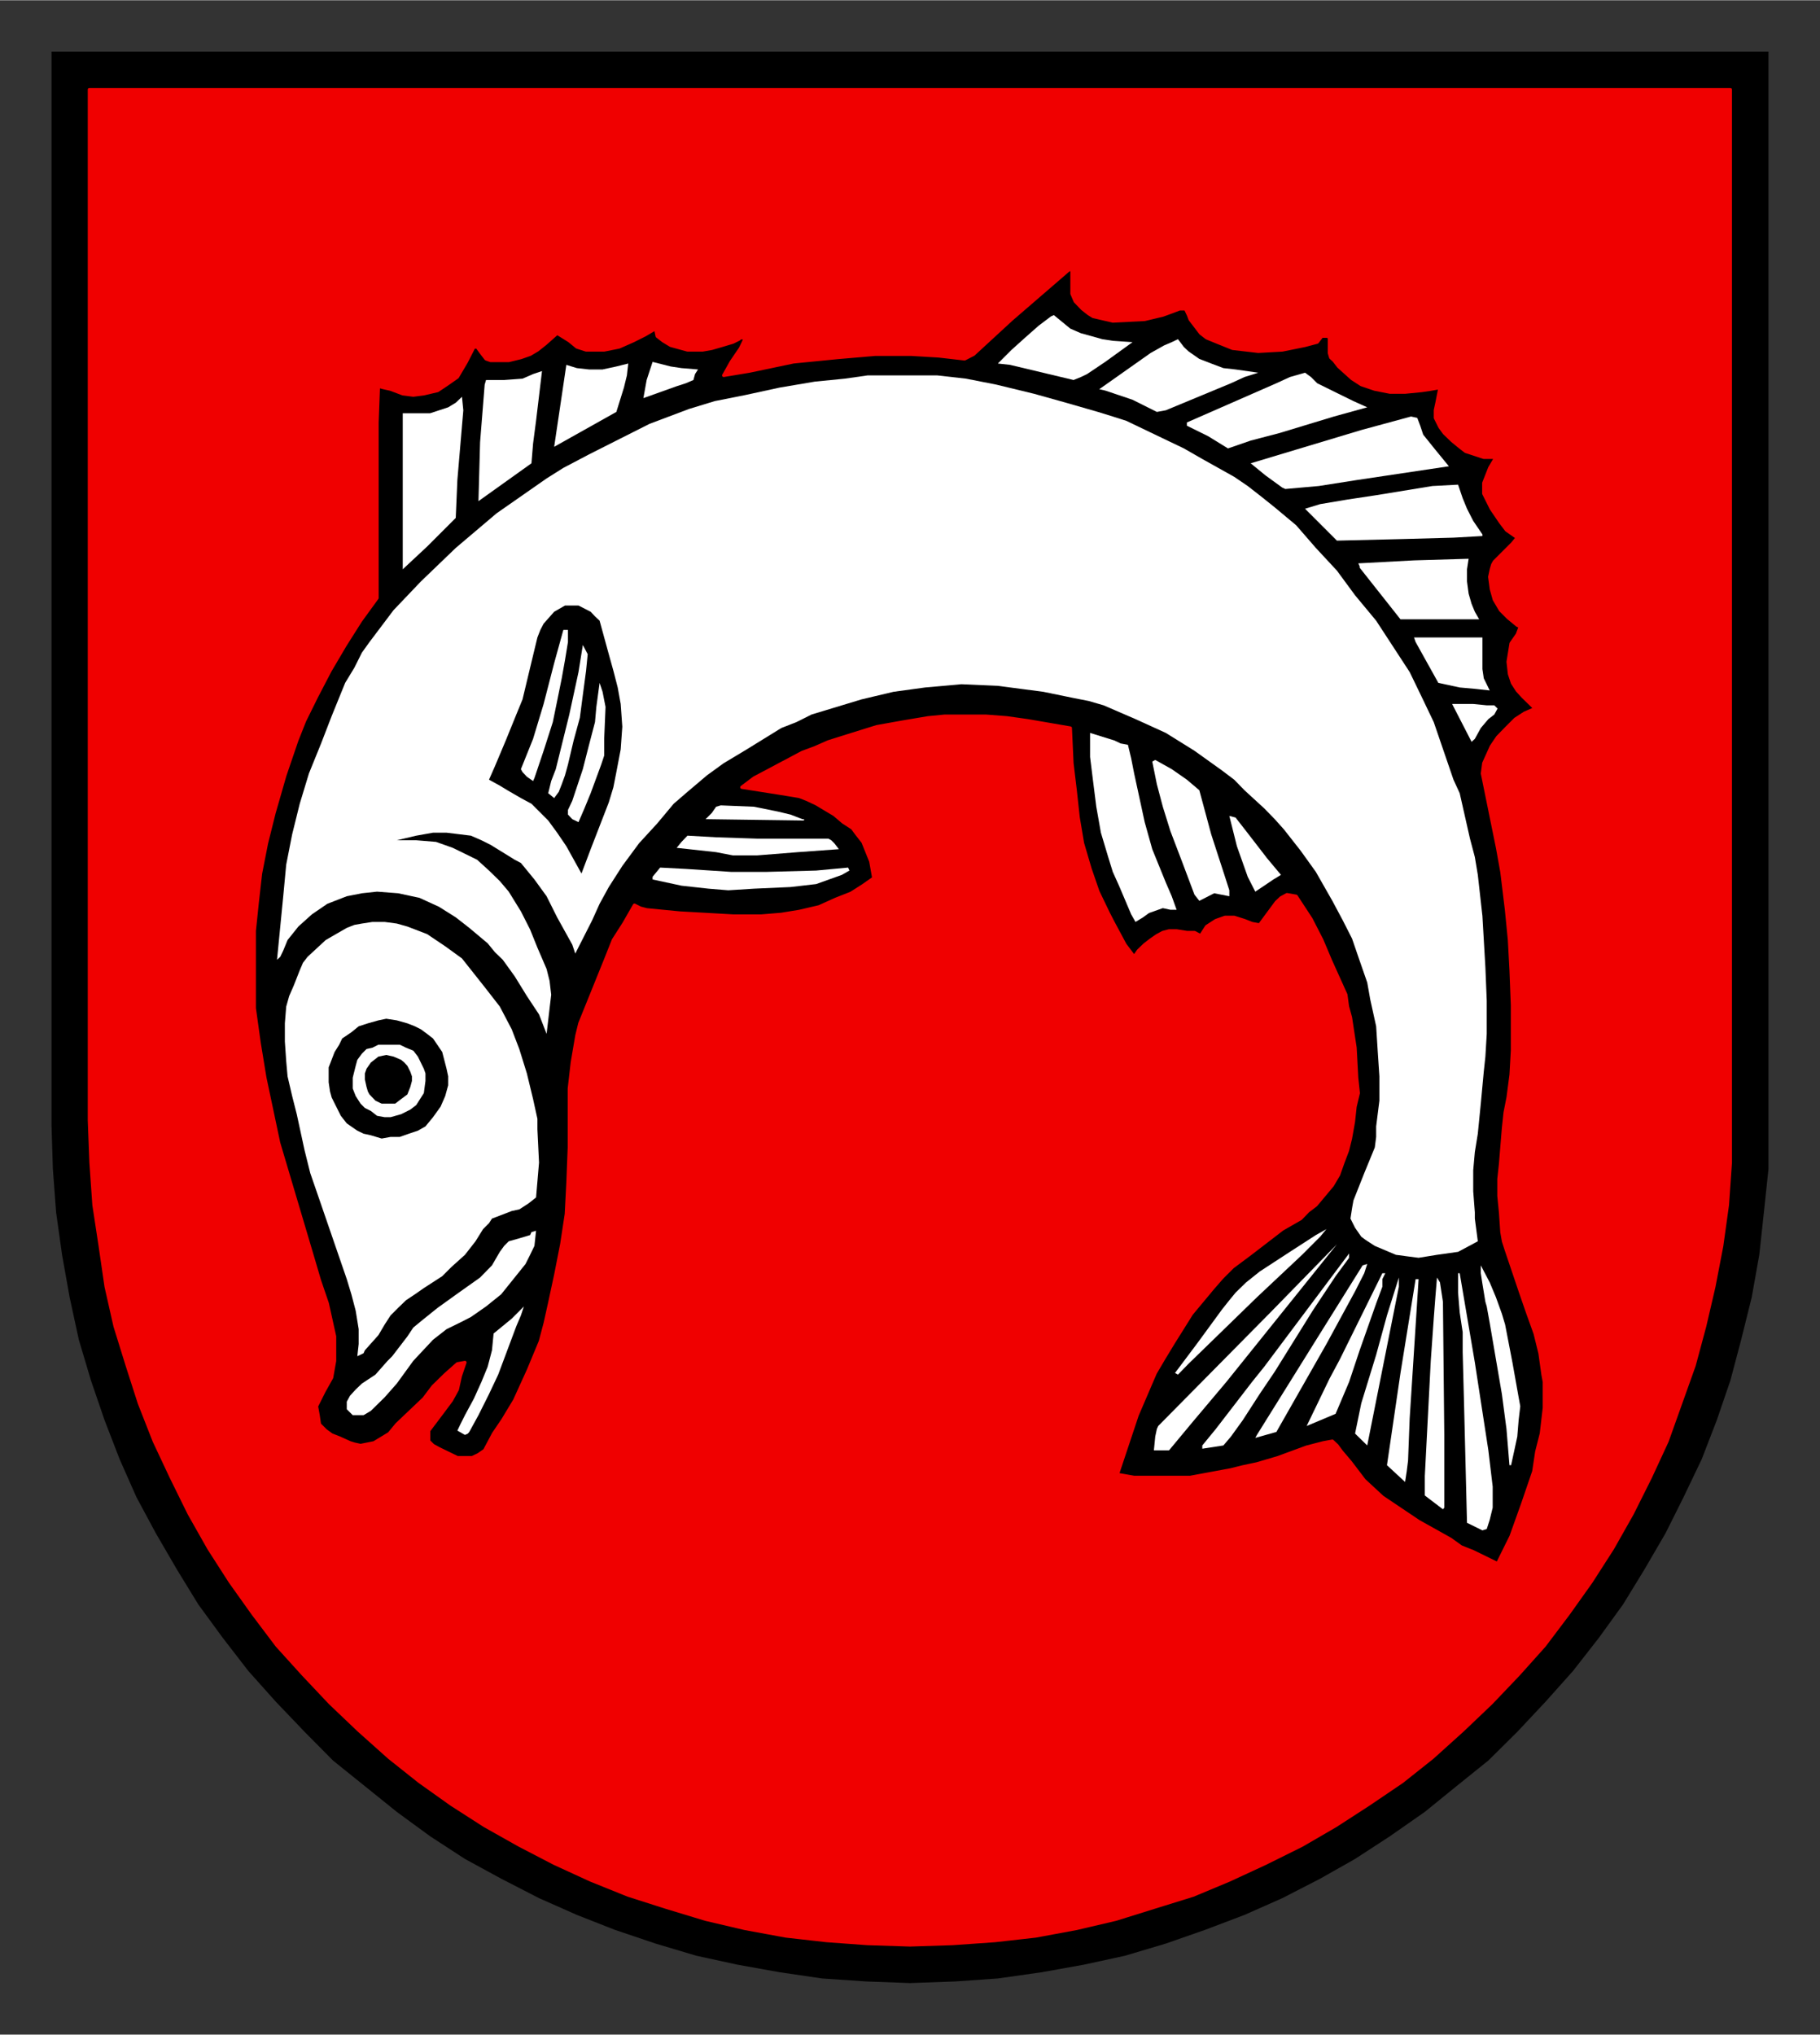 <?xml version="1.0" encoding="UTF-8" standalone="no"?>
<!DOCTYPE svg PUBLIC "-//W3C//DTD SVG 1.0//EN" "http://www.w3.org/TR/2001/REC-SVG-20010904/DTD/svg10.dtd">
<!-- Created with Inkscape (http://www.inkscape.org/) by Marsupilami -->
<svg
   xmlns:svg="http://www.w3.org/2000/svg"
   xmlns="http://www.w3.org/2000/svg"
   version="1.0"
   width="687"
   height="768"
   viewBox="-2.381 -2.381 84.138 94.038"
   id="svg5519">
  <rect x="-2.381" y="-2.381" width="84.138" height="94.038" fill="#333333" stroke="none"/>
  <defs
     id="defs5521">
    <clipPath
       id="clipPath2864">
      <path
         d="M 354.48,310.32 L 418.19,310.32 L 418.19,238.69 L 354.48,238.69 L 354.48,310.32 z"
         id="path2866" />
    </clipPath>
    <clipPath
       id="clipPath2876">
      <path
         d="M 354.48,310.32 L 418.19,310.32 L 418.19,238.69 L 354.48,238.69 L 354.48,310.32 z"
         id="path2878" />
    </clipPath>
  </defs>
  <g
     transform="translate(-737.455,-110.582)"
     id="layer1">
    <g
       transform="matrix(1.25,0,0,1.25,294.218,-187.906)"
       clip-path="url(#clipPath2864)"
       id="g2862">
      <g
         id="g2868">
        <path
           d="M 354.59,238.79 L 418.09,238.79 L 418.09,278.47 L 418.09,278.47 L 418.09,280.1 L 417.92,281.71 L 417.75,283.28 L 417.47,284.85 L 417.08,286.42 L 416.68,287.93 L 416.18,289.39 L 415.62,290.84 L 414.95,292.24 L 414.28,293.58 L 413.5,294.92 L 412.71,296.21 L 411.82,297.44 L 410.86,298.67 L 409.85,299.8 L 408.8,300.92 L 407.73,301.98 L 406.55,302.93 L 405.38,303.88 L 404.09,304.78 L 402.8,305.62 L 401.51,306.35 L 400.11,307.07 L 398.71,307.69 L 397.26,308.24 L 395.8,308.75 L 394.29,309.2 L 392.77,309.53 L 391.21,309.81 L 389.59,310.04 L 388.02,310.15 L 386.34,310.21 L 386.34,310.21 L 384.71,310.15 L 383.09,310.04 L 381.52,309.81 L 379.96,309.53 L 378.44,309.2 L 376.93,308.75 L 375.42,308.24 L 374.02,307.69 L 372.62,307.07 L 371.22,306.35 L 369.88,305.62 L 368.59,304.78 L 367.36,303.88 L 366.18,302.93 L 365,301.98 L 363.95,300.92 L 362.88,299.8 L 361.87,298.67 L 360.92,297.44 L 360.02,296.21 L 359.23,294.92 L 358.45,293.58 L 357.73,292.24 L 357.11,290.84 L 356.55,289.39 L 356.05,287.93 L 355.6,286.42 L 355.26,284.85 L 354.98,283.28 L 354.76,281.71 L 354.64,280.1 L 354.59,278.47 L 354.59,238.79 z"
           id="path2870"
           style="fill:#000000;fill-opacity:1;fill-rule:evenodd;stroke:none" />
      </g>
    </g>
    <g
       transform="matrix(1.25,0,0,1.25,294.218,-187.906)"
       clip-path="url(#clipPath2876)"
       id="g2874">
      <path
         d="M 408.07,294.7 L 408.07,294.7 L 408.57,293.69 L 408.57,293.69 L 409.01,292.46 L 409.41,291.29 L 409.41,291.29 L 409.52,290.56 L 409.52,290.56 L 409.69,289.89 L 409.69,289.89 L 409.8,288.94 L 409.8,287.98 L 409.8,287.98 L 409.75,287.71 L 409.75,287.71 L 409.64,286.92 L 409.46,286.19 L 409.46,286.19 L 409.18,285.41 L 408.91,284.63 L 408.4,283.12 L 408.4,283.12 L 408.29,282.78 L 408.23,282.44 L 408.18,281.71 L 408.18,281.71 L 408.12,281.1 L 408.12,280.48 L 408.12,280.48 L 408.18,279.92 L 408.18,279.92 L 408.29,278.58 L 408.29,278.58 L 408.35,278.02 L 408.46,277.46 L 408.46,277.46 L 408.57,276.62 L 408.62,275.73 L 408.62,274.05 L 408.62,274.05 L 408.57,272.76 L 408.57,272.76 L 408.51,271.64 L 408.4,270.52 L 408.4,270.52 L 408.23,269.12 L 408.23,269.12 L 408.07,268.23 L 408.07,268.23 L 407.51,265.48 L 407.51,265.48 L 407.56,265.1 L 407.56,265.1 L 407.84,264.48 L 407.84,264.48 L 408.07,264.14 L 408.4,263.8 L 408.73,263.47 L 409.07,263.25 L 409.07,263.25 L 409.46,263.08 L 409.46,263.08 L 409.01,262.64 L 408.8,262.41 L 408.62,262.13 L 408.62,262.13 L 408.51,261.8 L 408.51,261.8 L 408.46,261.35 L 408.46,261.35 L 408.57,260.67 L 408.57,260.67 L 408.8,260.34 L 408.91,260.05 L 408.91,260.05 L 408.8,260 L 408.8,260 L 408.46,259.72 L 408.18,259.44 L 407.95,259.05 L 407.84,258.66 L 407.84,258.66 L 407.78,258.21 L 407.78,258.21 L 407.84,257.93 L 407.89,257.76 L 407.95,257.65 L 407.95,257.65 L 408.46,257.14 L 408.46,257.14 L 408.62,256.98 L 408.8,256.76 L 408.8,256.76 L 408.4,256.48 L 408.4,256.48 L 408.18,256.19 L 408.18,256.19 L 407.84,255.69 L 407.56,255.13 L 407.56,255.13 L 407.56,254.74 L 407.56,254.74 L 407.78,254.18 L 407.78,254.18 L 408.01,253.79 L 408.01,253.79 L 407.56,253.79 L 407.56,253.79 L 406.89,253.57 L 406.89,253.57 L 406.67,253.4 L 406.39,253.17 L 406.1,252.89 L 405.94,252.67 L 405.94,252.67 L 405.77,252.33 L 405.77,252.33 L 405.77,252.05 L 405.83,251.77 L 405.94,251.21 L 405.94,251.21 L 405.6,251.27 L 405.26,251.32 L 405.26,251.32 L 404.65,251.38 L 404.09,251.38 L 404.09,251.38 L 403.53,251.27 L 403.03,251.1 L 403.03,251.1 L 402.69,250.88 L 402.69,250.88 L 402.19,250.43 L 402.19,250.43 L 402.02,250.21 L 401.9,250.1 L 401.85,249.93 L 401.85,249.93 L 401.85,249.65 L 401.85,249.37 L 401.79,249.31 L 401.79,249.31 L 401.68,249.31 L 401.57,249.31 L 401.4,249.53 L 401.4,249.53 L 400.95,249.65 L 400.95,249.65 L 400.11,249.82 L 399.22,249.87 L 399.22,249.87 L 398.27,249.76 L 398.27,249.76 L 397.7,249.53 L 397.31,249.37 L 397.09,249.2 L 397.09,249.2 L 396.7,248.69 L 396.7,248.69 L 396.64,248.53 L 396.53,248.3 L 396.53,248.3 L 396.31,248.3 L 396.31,248.3 L 396.02,248.41 L 395.69,248.53 L 395.02,248.69 L 395.02,248.69 L 393.84,248.75 L 393.84,248.75 L 393.11,248.58 L 393.11,248.58 L 392.95,248.48 L 392.72,248.3 L 392.45,248.02 L 392.45,248.02 L 392.33,247.74 L 392.33,247.46 L 392.33,246.85 L 392.22,246.85 L 392.22,246.85 L 391.77,247.24 L 391.77,247.24 L 390.09,248.69 L 390.09,248.69 L 388.69,249.98 L 388.69,249.98 L 388.36,250.15 L 388.36,250.15 L 387.4,250.04 L 386.39,249.98 L 386.39,249.98 L 385.05,249.98 L 383.65,250.1 L 383.65,250.1 L 382.03,250.26 L 380.41,250.6 L 380.41,250.6 L 379.45,250.76 L 379.45,250.76 L 379.73,250.26 L 380.07,249.76 L 380.07,249.76 L 380.18,249.53 L 380.23,249.42 L 380.23,249.37 L 380.23,249.37 L 380.07,249.37 L 380.01,249.42 L 379.79,249.53 L 379.79,249.53 L 379.39,249.65 L 379.39,249.65 L 379.01,249.76 L 378.67,249.82 L 378.67,249.82 L 378.11,249.82 L 378.11,249.82 L 377.49,249.65 L 377.21,249.48 L 376.99,249.31 L 376.99,249.31 L 376.93,249.03 L 376.93,249.03 L 376.54,249.26 L 376.1,249.48 L 376.1,249.48 L 375.58,249.71 L 375.03,249.82 L 375.03,249.82 L 374.74,249.82 L 374.36,249.82 L 374.36,249.82 L 374.02,249.71 L 373.74,249.48 L 373.29,249.2 L 373.29,249.2 L 372.85,249.59 L 372.56,249.82 L 372.29,249.98 L 372.29,249.98 L 371.95,250.1 L 371.5,250.21 L 371.05,250.21 L 370.83,250.21 L 370.66,250.15 L 370.66,250.15 L 370.49,249.93 L 370.33,249.71 L 370.33,249.71 L 370.21,249.71 L 370.21,249.71 L 369.93,250.26 L 369.6,250.82 L 369.6,250.82 L 369.2,251.1 L 368.87,251.32 L 368.87,251.32 L 368.36,251.44 L 368.36,251.44 L 367.97,251.49 L 367.58,251.44 L 367.58,251.44 L 367.13,251.27 L 366.86,251.21 L 366.68,251.16 L 366.68,251.16 L 366.63,252.5 L 366.63,255.13 L 366.63,258.99 L 366.63,258.99 L 366.02,259.83 L 365.45,260.73 L 364.89,261.68 L 364.39,262.64 L 364.39,262.64 L 363.95,263.53 L 363.95,263.53 L 363.66,264.26 L 363.66,264.26 L 363.22,265.55 L 363.22,265.55 L 362.82,266.94 L 362.82,266.94 L 362.54,268.06 L 362.32,269.18 L 362.32,269.18 L 362.2,270.24 L 362.2,270.24 L 362.09,271.3 L 362.09,271.3 L 362.09,272.37 L 362.09,272.37 L 362.09,273.26 L 362.09,274.16 L 362.09,274.16 L 362.27,275.45 L 362.48,276.73 L 362.48,276.73 L 362.99,279.14 L 362.99,279.14 L 364.22,283.28 L 364.22,283.28 L 364.5,284.23 L 364.5,284.23 L 364.79,285.08 L 364.79,285.08 L 365.06,286.3 L 365.06,286.3 L 365.06,287.2 L 365.06,287.2 L 364.95,287.82 L 364.95,287.82 L 364.67,288.32 L 364.39,288.88 L 364.39,288.88 L 364.45,289.21 L 364.5,289.55 L 364.5,289.55 L 364.73,289.78 L 364.95,289.94 L 364.95,289.94 L 365.23,290.05 L 365.23,290.05 L 365.63,290.23 L 365.79,290.28 L 366.02,290.33 L 366.02,290.33 L 366.52,290.23 L 366.52,290.23 L 367.08,289.89 L 367.08,289.89 L 367.36,289.55 L 367.36,289.55 L 368.36,288.6 L 368.36,288.6 L 368.7,288.15 L 368.7,288.15 L 369.15,287.71 L 369.6,287.31 L 369.6,287.31 L 369.88,287.26 L 369.88,287.26 L 369.71,287.76 L 369.6,288.26 L 369.6,288.26 L 369.38,288.66 L 369.09,289.05 L 368.54,289.78 L 368.54,290.17 L 368.54,290.17 L 368.7,290.33 L 368.92,290.45 L 368.92,290.45 L 369.6,290.78 L 369.6,290.78 L 369.88,290.78 L 370.15,290.78 L 370.15,290.78 L 370.38,290.67 L 370.61,290.51 L 370.61,290.51 L 370.94,289.89 L 371.28,289.39 L 371.28,289.39 L 371.72,288.66 L 371.72,288.66 L 372.23,287.54 L 372.67,286.48 L 372.67,286.48 L 372.85,285.8 L 373.01,285.08 L 373.01,285.08 L 373.24,284.01 L 373.46,282.89 L 373.63,281.77 L 373.69,280.6 L 373.69,280.6 L 373.74,279.31 L 373.74,278.02 L 373.74,278.02 L 373.74,277.13 L 373.74,277.13 L 373.85,276.17 L 374.02,275.17 L 374.02,275.17 L 374.13,274.72 L 374.13,274.72 L 375.08,272.37 L 375.08,272.37 L 375.37,271.64 L 375.37,271.64 L 375.76,271.03 L 376.15,270.35 L 376.15,270.35 L 376.37,270.46 L 376.6,270.52 L 376.6,270.52 L 377.21,270.58 L 377.83,270.64 L 377.83,270.64 L 378.73,270.69 L 378.73,270.69 L 379.79,270.75 L 379.79,270.75 L 380.85,270.75 L 380.85,270.75 L 381.58,270.69 L 382.25,270.58 L 382.98,270.41 L 383.6,270.13 L 383.6,270.13 L 384.16,269.91 L 384.16,269.91 L 384.6,269.63 L 385,269.35 L 385,269.35 L 384.89,268.73 L 384.6,268.01 L 384.6,268.01 L 384.38,267.73 L 384.21,267.5 L 384.21,267.5 L 383.87,267.28 L 383.87,267.28 L 383.54,267 L 383.54,267 L 382.87,266.6 L 382.87,266.6 L 382.53,266.44 L 382.25,266.33 L 381.52,266.21 L 380.12,265.99 L 380.12,265.99 L 380.57,265.65 L 380.57,265.65 L 382.36,264.7 L 382.36,264.7 L 382.82,264.53 L 383.32,264.31 L 383.32,264.31 L 384.21,264.03 L 385.11,263.75 L 386.06,263.58 L 387.01,263.42 L 387.01,263.42 L 387.63,263.36 L 387.63,263.36 L 389.14,263.36 L 389.14,263.36 L 389.92,263.42 L 390.7,263.53 L 392.27,263.8 L 392.27,263.8 L 392.33,265.1 L 392.33,265.1 L 392.45,266.1 L 392.45,266.1 L 392.56,267.11 L 392.56,267.11 L 392.72,268.06 L 393,269.01 L 393,269.01 L 393.29,269.85 L 393.67,270.64 L 393.67,270.64 L 393.84,270.97 L 393.84,270.97 L 394.29,271.81 L 394.63,272.26 L 394.63,272.26 L 394.79,272.03 L 395.02,271.81 L 395.02,271.81 L 395.24,271.64 L 395.24,271.64 L 395.47,271.48 L 395.69,271.36 L 395.92,271.3 L 396.2,271.3 L 396.2,271.3 L 396.58,271.36 L 396.58,271.36 L 396.86,271.36 L 397.09,271.48 L 397.09,271.48 L 397.31,271.14 L 397.31,271.14 L 397.65,270.92 L 397.99,270.8 L 398.33,270.8 L 398.71,270.92 L 398.71,270.92 L 398.99,271.03 L 399.27,271.08 L 399.27,271.08 L 399.89,270.24 L 399.89,270.24 L 400.06,270.08 L 400.28,269.96 L 400.28,269.96 L 400.62,270.02 L 400.62,270.02 L 401.17,270.86 L 401.17,270.86 L 401.57,271.64 L 401.9,272.42 L 401.9,272.42 L 402.13,272.93 L 402.46,273.66 L 402.46,273.66 L 402.52,274.1 L 402.63,274.5 L 402.63,274.5 L 402.8,275.62 L 402.86,276.73 L 402.86,276.73 L 402.92,277.3 L 402.92,277.3 L 402.8,277.8 L 402.74,278.36 L 402.74,278.36 L 402.63,278.98 L 402.63,278.98 L 402.52,279.42 L 402.35,279.87 L 402.19,280.32 L 401.96,280.71 L 401.96,280.71 L 401.35,281.44 L 401.35,281.44 L 401.06,281.66 L 400.79,281.94 L 400.11,282.33 L 400.11,282.33 L 398.94,283.23 L 398.94,283.23 L 398.27,283.73 L 398.27,283.73 L 397.88,284.12 L 397.54,284.51 L 397.54,284.51 L 396.75,285.46 L 396.08,286.53 L 396.08,286.53 L 395.74,287.09 L 395.74,287.09 L 395.41,287.65 L 395.41,287.65 L 394.74,289.21 L 394.74,289.21 L 394.29,290.56 L 394.01,291.4 L 394.01,291.4 L 394.63,291.51 L 395.52,291.51 L 396.7,291.51 L 396.7,291.51 L 398.21,291.23 L 398.21,291.23 L 398.65,291.12 L 399.17,291.01 L 399.17,291.01 L 399.95,290.78 L 399.95,290.78 L 401.01,290.39 L 401.63,290.23 L 401.96,290.17 L 401.96,290.17 L 402.13,290.33 L 402.13,290.33 L 402.3,290.56 L 402.63,290.95 L 403.14,291.62 L 403.14,291.62 L 403.81,292.24 L 403.81,292.24 L 404.48,292.69 L 405.15,293.14 L 405.15,293.14 L 406.33,293.8 L 406.33,293.8 L 406.72,294.08 L 407.17,294.26 L 408.07,294.7 L 408.07,294.7 z M 355.99,240.19 L 416.68,240.19 L 416.68,278.3 L 416.68,278.3 L 416.68,279.87 L 416.57,281.44 L 416.36,282.95 L 416.07,284.46 L 415.73,285.92 L 415.34,287.37 L 414.84,288.77 L 414.34,290.17 L 413.72,291.51 L 413.05,292.85 L 412.32,294.14 L 411.53,295.37 L 410.69,296.55 L 409.8,297.73 L 408.85,298.79 L 407.84,299.85 L 406.78,300.86 L 405.66,301.87 L 404.54,302.76 L 403.3,303.6 L 402.08,304.39 L 400.84,305.11 L 399.49,305.78 L 398.15,306.4 L 396.81,306.96 L 395.36,307.41 L 393.95,307.85 L 392.5,308.19 L 390.99,308.47 L 389.48,308.64 L 387.91,308.75 L 386.34,308.8 L 386.34,308.8 L 384.77,308.75 L 383.26,308.64 L 381.75,308.47 L 380.23,308.19 L 378.78,307.85 L 377.33,307.41 L 375.92,306.96 L 374.53,306.4 L 373.18,305.78 L 371.89,305.11 L 370.61,304.39 L 369.38,303.6 L 368.2,302.76 L 367.08,301.87 L 365.95,300.86 L 364.89,299.85 L 363.89,298.79 L 362.93,297.73 L 362.04,296.55 L 361.2,295.37 L 360.41,294.14 L 359.68,292.85 L 359.02,291.51 L 358.39,290.17 L 357.84,288.77 L 357.39,287.37 L 356.94,285.92 L 356.61,284.46 L 356.39,282.95 L 356.16,281.44 L 356.05,279.87 L 355.99,278.3 L 355.99,240.19 z"
         id="path2880"
         style="fill:#f00000;fill-opacity:1;fill-rule:evenodd;stroke:#f00000;stroke-width:0.12;stroke-linecap:round;stroke-linejoin:round;stroke-miterlimit:10;stroke-dasharray:none;stroke-opacity:1" />
      <path
         d="M 407.51,293.47 L 407.51,293.47 L 407.67,293.42 L 407.67,293.42 L 407.78,293.08 L 407.89,292.63 L 407.89,292.24 L 407.89,291.85 L 407.89,291.85 L 407.73,290.51 L 407.73,290.51 L 407.23,287.26 L 406.67,283.96 L 406.61,283.96 L 406.61,283.96 L 406.61,284.68 L 406.67,285.41 L 406.78,286.14 L 406.78,286.87 L 406.78,286.87 L 406.83,288.77 L 406.83,288.77 L 406.94,293.19 L 406.94,293.19 L 407.51,293.47 L 407.51,293.47 z"
         id="path2882"
         style="fill:#ffffff;fill-opacity:1;fill-rule:evenodd;stroke:none" />
      <path
         d="M 406.05,292.69 L 406.05,292.69 L 406.1,292.63 L 406.1,292.63 L 406.1,289.94 L 406.1,289.94 L 406.05,285.02 L 406.05,285.02 L 405.94,284.3 L 405.94,284.3 L 405.83,284.12 L 405.83,284.12 L 405.77,284.85 L 405.71,285.64 L 405.6,287.2 L 405.6,287.2 L 405.38,291.46 L 405.38,291.46 L 405.38,292.18 L 405.38,292.18 L 406.05,292.69 L 406.05,292.69 z"
         id="path2884"
         style="fill:#ffffff;fill-opacity:1;fill-rule:evenodd;stroke:none" />
      <path
         d="M 404.65,291.68 L 404.65,291.68 L 404.71,291.29 L 404.76,290.89 L 404.82,289.33 L 404.82,289.33 L 405.15,284.18 L 405.04,284.18 L 405.04,284.18 L 404.48,287.65 L 403.98,291.06 L 403.98,291.06 L 404.65,291.68 L 404.65,291.68 z"
         id="path2886"
         style="fill:#ffffff;fill-opacity:1;fill-rule:evenodd;stroke:none" />
      <path
         d="M 408.51,291.06 L 408.51,291.06 L 408.57,291.06 L 408.57,291.06 L 408.68,290.56 L 408.8,290 L 408.85,289.39 L 408.91,288.88 L 408.91,288.88 L 408.85,288.55 L 408.85,288.55 L 408.62,287.26 L 408.62,287.26 L 408.35,285.86 L 408.35,285.86 L 408.23,285.46 L 408.23,285.46 L 408.01,284.85 L 407.78,284.3 L 407.78,284.3 L 407.45,283.67 L 407.45,283.67 L 407.45,283.96 L 407.51,284.35 L 407.62,285.02 L 407.62,285.02 L 407.67,285.19 L 407.67,285.19 L 407.78,285.8 L 407.78,285.8 L 408.23,288.43 L 408.4,289.72 L 408.51,291.06 L 408.51,291.06 z"
         id="path2888"
         style="fill:#ffffff;fill-opacity:1;fill-rule:evenodd;stroke:none" />
      <path
         d="M 395.41,290.51 L 395.41,290.51 L 395.92,290.51 L 395.92,290.51 L 396.81,289.44 L 398.04,287.98 L 398.04,287.98 L 402.13,282.89 L 402.13,282.89 L 399.67,285.41 L 395.52,289.61 L 395.52,289.61 L 395.47,289.72 L 395.41,290 L 395.36,290.51 L 395.36,290.51 L 395.41,290.51 L 395.41,290.51 z"
         id="path2890"
         style="fill:#ffffff;fill-opacity:1;fill-rule:evenodd;stroke:none" />
      <path
         d="M 397.15,290.45 L 397.15,290.45 L 397.93,290.33 L 397.93,290.33 L 398.21,290 L 398.65,289.39 L 399.27,288.43 L 399.27,288.43 L 399.83,287.6 L 399.83,287.6 L 401.23,285.35 L 402.08,284.07 L 402.58,283.39 L 402.58,283.39 L 402.58,283.23 L 399.44,287.42 L 399.44,287.42 L 398.99,287.98 L 398.99,287.98 L 397.65,289.72 L 397.65,289.72 L 397.15,290.33 L 397.15,290.33 L 397.15,290.45 L 397.15,290.45 z"
         id="path2892"
         style="fill:#ffffff;fill-opacity:1;fill-rule:evenodd;stroke:none" />
      <path
         d="M 403.25,290.33 L 403.25,290.33 L 404.42,284.46 L 404.42,284.46 L 404.42,284.12 L 404.42,284.12 L 403.98,285.52 L 403.58,286.98 L 403.58,286.98 L 403.03,288.77 L 403.03,288.77 L 402.8,289.89 L 402.8,289.89 L 403.25,290.33 L 403.25,290.33 z"
         id="path2894"
         style="fill:#ffffff;fill-opacity:1;fill-rule:evenodd;stroke:none" />
      <path
         d="M 399.11,290.05 L 399.11,290.05 L 399.89,289.83 L 399.89,289.83 L 401.74,286.58 L 402.8,284.63 L 403.14,283.96 L 403.25,283.62 L 403.08,283.67 L 403.08,283.67 L 401.4,286.36 L 401.4,286.36 L 399.17,289.94 L 399.17,289.94 L 399.11,290.05 L 399.11,290.05 z"
         id="path2896"
         style="fill:#ffffff;fill-opacity:1;fill-rule:evenodd;stroke:none" />
      <path
         d="M 369.88,289.94 L 369.88,289.94 L 369.99,289.89 L 370.04,289.83 L 370.04,289.83 L 370.38,289.21 L 370.38,289.21 L 370.77,288.43 L 370.77,288.43 L 371.11,287.71 L 371.11,287.71 L 371.78,285.92 L 371.78,285.92 L 371.95,285.52 L 372.06,285.19 L 372.06,285.19 L 371.61,285.64 L 371.61,285.64 L 370.94,286.19 L 370.94,286.19 L 370.88,286.81 L 370.72,287.42 L 370.49,287.98 L 370.21,288.6 L 370.21,288.6 L 369.88,289.21 L 369.88,289.21 L 369.71,289.55 L 369.6,289.78 L 369.6,289.78 L 369.88,289.94 L 369.88,289.94 z"
         id="path2898"
         style="fill:#ffffff;fill-opacity:1;fill-rule:evenodd;stroke:none" />
      <path
         d="M 401.01,289.61 L 401.01,289.61 L 402.08,289.16 L 402.08,289.16 L 402.58,287.98 L 402.97,286.81 L 402.97,286.81 L 403.58,285.08 L 403.58,285.08 L 403.81,284.46 L 403.81,284.46 L 403.81,284.18 L 403.92,283.96 L 403.92,283.96 L 403.81,283.96 L 403.81,283.96 L 402.24,287.14 L 402.24,287.14 L 401.85,287.87 L 401.85,287.87 L 401.01,289.61 L 401.01,289.61 z"
         id="path2900"
         style="fill:#ffffff;fill-opacity:1;fill-rule:evenodd;stroke:none" />
      <path
         d="M 365.73,289.21 L 365.73,289.21 L 366.13,289.21 L 366.13,289.21 L 366.4,289.05 L 366.4,289.05 L 366.91,288.55 L 367.36,288.04 L 367.36,288.04 L 367.97,287.2 L 367.97,287.2 L 368.7,286.42 L 368.7,286.42 L 369.2,286.03 L 369.77,285.75 L 369.77,285.75 L 370.1,285.58 L 370.1,285.58 L 370.66,285.19 L 371.22,284.74 L 371.67,284.18 L 372.12,283.62 L 372.12,283.62 L 372.29,283.28 L 372.45,282.95 L 372.45,282.95 L 372.51,282.39 L 372.51,282.39 L 372.34,282.44 L 372.29,282.55 L 372.29,282.55 L 371.89,282.67 L 371.5,282.78 L 371.5,282.78 L 371.33,282.95 L 371.17,283.17 L 370.88,283.67 L 370.88,283.67 L 370.44,284.12 L 370.44,284.12 L 369.65,284.68 L 368.87,285.24 L 368.87,285.24 L 368.31,285.69 L 368.31,285.69 L 367.97,285.97 L 367.75,286.3 L 367.19,287.03 L 367.19,287.03 L 367.02,287.2 L 367.02,287.2 L 366.57,287.71 L 366.57,287.71 L 366.07,288.04 L 365.84,288.26 L 365.63,288.49 L 365.63,288.49 L 365.51,288.71 L 365.51,288.99 L 365.51,288.99 L 365.73,289.21 L 365.73,289.21 z"
         id="path2902"
         style="fill:#ffffff;fill-opacity:1;fill-rule:evenodd;stroke:none" />
      <path
         d="M 396.25,287.71 L 396.25,287.71 L 396.64,287.31 L 396.98,286.98 L 396.98,286.98 L 399.17,284.85 L 399.17,284.85 L 400.84,283.28 L 400.84,283.28 L 401.29,282.83 L 401.51,282.61 L 401.74,282.33 L 401.74,282.33 L 401.35,282.55 L 400.39,283.17 L 399.27,283.9 L 398.77,284.3 L 398.38,284.68 L 398.38,284.68 L 398.15,284.96 L 397.88,285.3 L 397.88,285.3 L 396.98,286.53 L 396.14,287.65 L 396.14,287.65 L 396.25,287.71 L 396.25,287.71 z"
         id="path2904"
         style="fill:#ffffff;fill-opacity:1;fill-rule:evenodd;stroke:none" />
      <path
         d="M 366.8,278.98 L 366.8,278.98 L 367.13,278.92 L 367.47,278.92 L 367.81,278.8 L 367.81,278.8 L 368.14,278.69 L 368.42,278.53 L 368.42,278.53 L 368.7,278.19 L 368.98,277.8 L 368.98,277.8 L 369.15,277.41 L 369.26,277.01 L 369.26,277.01 L 369.26,276.68 L 369.2,276.4 L 369.2,276.4 L 369.04,275.78 L 369.04,275.78 L 368.7,275.28 L 368.7,275.28 L 368.48,275.11 L 368.25,274.94 L 368.03,274.83 L 367.75,274.72 L 367.75,274.72 L 367.36,274.61 L 366.97,274.55 L 366.97,274.55 L 366.68,274.61 L 366.68,274.61 L 366.29,274.72 L 365.95,274.83 L 365.68,275.05 L 365.34,275.28 L 365.34,275.28 L 365.23,275.51 L 365.06,275.78 L 364.84,276.35 L 364.84,276.35 L 364.84,276.9 L 364.89,277.24 L 364.95,277.46 L 364.95,277.46 L 365.29,278.14 L 365.29,278.14 L 365.51,278.42 L 365.9,278.69 L 365.9,278.69 L 366.13,278.8 L 366.4,278.86 L 366.8,278.98 L 366.8,278.98 z M 365.9,287.03 L 365.9,287.03 L 365.95,286.58 L 365.95,286.58 L 365.95,286.03 L 365.84,285.35 L 365.68,284.74 L 365.51,284.18 L 365.51,284.18 L 364.45,281.1 L 364.45,281.1 L 364.16,280.26 L 363.95,279.42 L 363.95,279.42 L 363.66,278.08 L 363.66,278.08 L 363.49,277.41 L 363.32,276.68 L 363.32,276.68 L 363.27,276.12 L 363.22,275.39 L 363.22,274.72 L 363.27,274.1 L 363.27,274.1 L 363.38,273.71 L 363.55,273.32 L 363.55,273.32 L 363.77,272.76 L 363.89,272.48 L 364.06,272.26 L 364.06,272.26 L 364.73,271.64 L 364.73,271.64 L 365.11,271.42 L 365.51,271.19 L 365.51,271.19 L 365.79,271.08 L 366.07,271.03 L 366.07,271.03 L 366.46,270.97 L 366.91,270.97 L 367.36,271.03 L 367.75,271.14 L 367.75,271.14 L 368.48,271.42 L 368.48,271.42 L 369.15,271.87 L 369.77,272.32 L 369.77,272.32 L 370.61,273.38 L 370.61,273.38 L 371.17,274.1 L 371.61,274.94 L 371.61,274.94 L 371.89,275.67 L 372.17,276.57 L 372.4,277.52 L 372.56,278.25 L 372.56,278.25 L 372.56,278.64 L 372.56,278.64 L 372.62,279.87 L 372.62,279.87 L 372.51,281.16 L 372.51,281.16 L 372.23,281.38 L 371.89,281.6 L 371.89,281.6 L 371.61,281.66 L 371.61,281.66 L 371.17,281.83 L 370.88,281.94 L 370.77,282.11 L 370.77,282.11 L 370.55,282.33 L 370.55,282.33 L 370.27,282.78 L 369.88,283.28 L 369.38,283.73 L 369.04,284.07 L 369.04,284.07 L 368.36,284.51 L 368.03,284.74 L 367.7,284.96 L 367.7,284.96 L 367.41,285.24 L 367.13,285.52 L 366.91,285.86 L 366.68,286.25 L 366.68,286.25 L 366.18,286.81 L 366.18,286.81 L 366.13,286.92 L 366.13,286.92 L 365.9,287.03 L 365.9,287.03 z"
         id="path2906"
         style="fill:#ffffff;fill-opacity:1;fill-rule:evenodd;stroke:none" />
      <path
         d="M 374.19,269.18 L 374.19,269.18 L 374.53,268.28 L 374.53,268.28 L 375.2,266.55 L 375.2,266.55 L 375.37,265.99 L 375.48,265.43 L 375.48,265.43 L 375.64,264.59 L 375.64,264.59 L 375.7,263.75 L 375.64,262.91 L 375.64,262.91 L 375.53,262.3 L 375.53,262.3 L 375.37,261.68 L 375.2,261.07 L 375.2,261.07 L 374.86,259.83 L 374.86,259.83 L 374.69,259.67 L 374.53,259.5 L 374.08,259.27 L 373.58,259.27 L 373.58,259.27 L 373.18,259.5 L 373.18,259.5 L 372.79,259.94 L 372.79,259.94 L 372.67,260.17 L 372.56,260.45 L 372.56,260.45 L 372.29,261.57 L 372.01,262.74 L 372.01,262.74 L 371.78,263.3 L 371.39,264.26 L 370.99,265.21 L 370.77,265.71 L 370.77,265.71 L 371.17,265.93 L 371.45,266.1 L 371.45,266.1 L 371.95,266.39 L 372.34,266.6 L 372.34,266.6 L 372.96,267.22 L 372.96,267.22 L 373.29,267.67 L 373.63,268.17 L 374.19,269.18 L 374.19,269.18 z M 405.15,283.39 L 405.15,283.39 L 404.76,283.34 L 404.31,283.28 L 404.31,283.28 L 403.53,282.95 L 403.53,282.95 L 403.19,282.73 L 403.19,282.73 L 403.03,282.61 L 403.03,282.61 L 402.8,282.28 L 402.63,281.94 L 402.63,281.94 L 402.69,281.55 L 402.74,281.27 L 402.74,281.27 L 403.14,280.26 L 403.53,279.31 L 403.53,279.31 L 403.58,278.92 L 403.58,278.53 L 403.58,278.53 L 403.7,277.58 L 403.7,276.68 L 403.64,275.78 L 403.58,274.83 L 403.58,274.83 L 403.36,273.83 L 403.36,273.83 L 403.3,273.49 L 403.25,273.21 L 403.25,273.21 L 402.92,272.26 L 402.92,272.26 L 402.69,271.59 L 402.35,270.92 L 402.35,270.92 L 401.96,270.19 L 401.96,270.19 L 401.35,269.12 L 401.35,269.12 L 400.79,268.34 L 400.17,267.55 L 400.17,267.55 L 399.83,267.17 L 399.44,266.77 L 399.44,266.77 L 398.71,266.1 L 398.71,266.1 L 398.33,265.71 L 397.88,265.37 L 397.88,265.37 L 396.86,264.64 L 395.8,263.98 L 394.68,263.47 L 393.5,262.96 L 393.5,262.96 L 392.95,262.8 L 392.39,262.69 L 391.27,262.46 L 391.27,262.46 L 390.43,262.35 L 389.59,262.24 L 389.59,262.24 L 388.24,262.18 L 386.9,262.3 L 386.9,262.3 L 385.73,262.46 L 384.55,262.74 L 384.55,262.74 L 382.7,263.3 L 382.7,263.3 L 382.14,263.58 L 381.58,263.8 L 381.58,263.8 L 380.3,264.59 L 379.45,265.1 L 378.83,265.55 L 378.83,265.55 L 378.11,266.16 L 378.11,266.16 L 377.6,266.6 L 377.6,266.6 L 376.99,267.33 L 376.32,268.06 L 375.7,268.9 L 375.2,269.68 L 375.2,269.68 L 374.86,270.3 L 374.58,270.92 L 373.96,272.14 L 373.96,272.14 L 373.85,271.81 L 373.85,271.81 L 373.29,270.8 L 373.29,270.8 L 372.9,270.02 L 372.9,270.02 L 372.45,269.4 L 371.95,268.79 L 371.95,268.79 L 371.72,268.67 L 371.56,268.57 L 371.56,268.57 L 370.83,268.12 L 370.49,267.95 L 370.1,267.78 L 370.1,267.78 L 369.2,267.67 L 369.2,267.67 L 368.7,267.67 L 368.08,267.78 L 367.36,267.95 L 367.36,267.95 L 368.08,267.95 L 368.81,268.01 L 368.81,268.01 L 369.43,268.23 L 369.88,268.45 L 369.88,268.45 L 370.33,268.67 L 370.77,269.07 L 371.17,269.46 L 371.5,269.85 L 371.5,269.85 L 371.95,270.58 L 371.95,270.58 L 372.29,271.25 L 372.56,271.92 L 372.56,271.92 L 372.9,272.71 L 372.9,272.71 L 373.01,273.15 L 373.07,273.66 L 373.07,273.66 L 372.9,275.11 L 372.9,275.11 L 372.62,274.39 L 372.17,273.71 L 371.72,272.98 L 371.28,272.37 L 371.28,272.37 L 370.99,272.09 L 370.72,271.76 L 370.04,271.19 L 370.04,271.19 L 369.54,270.8 L 368.92,270.41 L 368.92,270.41 L 368.2,270.08 L 368.2,270.08 L 367.41,269.91 L 366.63,269.85 L 366.63,269.85 L 366.07,269.91 L 365.51,270.02 L 365.51,270.02 L 364.79,270.3 L 364.79,270.3 L 364.22,270.69 L 363.72,271.14 L 363.72,271.14 L 363.32,271.64 L 363.32,271.64 L 363.16,272.03 L 363.05,272.26 L 362.93,272.37 L 362.93,272.37 L 363.16,270.02 L 363.27,268.85 L 363.49,267.73 L 363.49,267.73 L 363.77,266.6 L 364.11,265.48 L 364.56,264.37 L 364.95,263.36 L 364.95,263.36 L 365.45,262.13 L 365.79,261.57 L 366.07,261.01 L 366.07,261.01 L 366.35,260.62 L 366.35,260.62 L 367.24,259.44 L 368.25,258.38 L 368.25,258.38 L 369.54,257.14 L 369.54,257.14 L 371.05,255.86 L 371.05,255.86 L 372.9,254.57 L 372.9,254.57 L 373.52,254.18 L 373.52,254.18 L 374.47,253.68 L 375.48,253.17 L 375.48,253.17 L 376.71,252.55 L 376.71,252.55 L 378.17,252 L 378.17,252 L 379.12,251.71 L 379.12,251.71 L 380.23,251.49 L 380.23,251.49 L 381.52,251.21 L 382.82,250.99 L 382.82,250.99 L 383.93,250.88 L 383.93,250.88 L 384.77,250.76 L 384.77,250.76 L 386.17,250.76 L 386.17,250.76 L 386.73,250.76 L 387.35,250.76 L 387.35,250.76 L 388.41,250.88 L 389.53,251.1 L 389.53,251.1 L 390.93,251.44 L 390.93,251.44 L 392.11,251.77 L 393.29,252.11 L 393.29,252.11 L 393.84,252.28 L 394.34,252.44 L 394.34,252.44 L 396.47,253.46 L 396.47,253.46 L 397.15,253.85 L 397.15,253.85 L 398.33,254.51 L 398.33,254.51 L 398.83,254.85 L 399.33,255.24 L 399.33,255.24 L 399.83,255.64 L 399.83,255.64 L 400.62,256.3 L 400.62,256.3 L 401.35,257.14 L 402.13,257.98 L 402.13,257.98 L 402.8,258.89 L 402.8,258.89 L 403.58,259.83 L 403.58,259.83 L 404.82,261.73 L 404.82,261.73 L 405.26,262.64 L 405.71,263.58 L 405.71,263.58 L 406.44,265.71 L 406.44,265.71 L 406.67,266.21 L 406.67,266.21 L 407.05,267.89 L 407.05,267.89 L 407.23,268.57 L 407.34,269.23 L 407.34,269.23 L 407.51,270.75 L 407.51,270.75 L 407.62,272.65 L 407.62,272.65 L 407.67,273.88 L 407.67,275.11 L 407.67,275.11 L 407.62,275.95 L 407.62,275.95 L 407.56,276.51 L 407.56,276.51 L 407.45,277.69 L 407.34,278.8 L 407.34,278.8 L 407.23,279.48 L 407.17,280.15 L 407.17,280.15 L 407.17,280.93 L 407.23,281.71 L 407.23,281.94 L 407.23,281.94 L 407.34,282.78 L 407.34,282.78 L 406.61,283.17 L 406.61,283.17 L 405.83,283.28 L 405.15,283.39 L 405.15,283.39 z"
         id="path2908"
         style="fill:#ffffff;fill-opacity:1;fill-rule:evenodd;stroke:none" />
      <path
         d="M 366.8,277.69 L 366.8,277.69 L 367.08,277.69 L 367.3,277.69 L 367.3,277.69 L 367.52,277.52 L 367.52,277.52 L 367.75,277.35 L 367.86,277.07 L 367.86,277.07 L 367.92,276.85 L 367.92,276.68 L 367.86,276.51 L 367.75,276.29 L 367.75,276.29 L 367.64,276.17 L 367.52,276.07 L 367.52,276.07 L 367.24,275.95 L 366.97,275.89 L 366.68,275.95 L 366.4,276.17 L 366.4,276.17 L 366.24,276.4 L 366.18,276.57 L 366.18,276.57 L 366.18,276.8 L 366.18,276.8 L 366.24,277.07 L 366.29,277.24 L 366.35,277.35 L 366.35,277.35 L 366.57,277.58 L 366.8,277.69 L 366.8,277.69 z M 366.91,278.19 L 366.91,278.19 L 366.63,278.14 L 366.4,277.96 L 366.4,277.96 L 366.18,277.85 L 366.02,277.69 L 366.02,277.69 L 365.84,277.41 L 365.73,277.13 L 365.73,277.13 L 365.73,276.73 L 365.84,276.29 L 365.84,276.29 L 365.9,276.07 L 366.07,275.84 L 366.07,275.84 L 366.24,275.67 L 366.46,275.62 L 366.68,275.51 L 366.68,275.51 L 367.19,275.51 L 367.19,275.51 L 367.47,275.51 L 367.7,275.62 L 367.97,275.73 L 368.14,275.95 L 368.14,275.95 L 368.36,276.4 L 368.36,276.4 L 368.42,276.57 L 368.42,276.85 L 368.36,277.3 L 368.36,277.3 L 368.08,277.74 L 368.08,277.74 L 367.86,277.91 L 367.52,278.08 L 367.52,278.08 L 367.13,278.19 L 366.91,278.19 L 366.91,278.19 z"
         id="path2910"
         style="fill:#ffffff;fill-opacity:1;fill-rule:evenodd;stroke:none" />
      <path
         d="M 394.68,270.97 L 394.68,270.97 L 394.96,270.8 L 395.18,270.64 L 395.18,270.64 L 395.69,270.46 L 395.69,270.46 L 395.97,270.52 L 396.2,270.52 L 396.2,270.52 L 396.02,270.02 L 395.8,269.51 L 395.8,269.51 L 395.3,268.28 L 395.3,268.28 L 395.02,267.28 L 395.02,267.28 L 394.63,265.48 L 394.63,265.48 L 394.52,264.92 L 394.4,264.42 L 394.4,264.42 L 394.13,264.37 L 393.9,264.26 L 393.9,264.26 L 393,263.98 L 393,263.98 L 393,264.42 L 393,264.87 L 393,264.87 L 393.11,265.76 L 393.23,266.71 L 393.4,267.67 L 393.67,268.57 L 393.67,268.57 L 393.84,269.12 L 394.07,269.63 L 394.52,270.69 L 394.52,270.69 L 394.68,270.97 L 394.68,270.97 z"
         id="path2912"
         style="fill:#ffffff;fill-opacity:1;fill-rule:evenodd;stroke:none" />
      <path
         d="M 397.04,270.19 L 397.04,270.19 L 397.59,269.91 L 397.59,269.91 L 398.15,270.02 L 398.15,270.02 L 398.15,269.8 L 398.15,269.8 L 397.99,269.3 L 397.99,269.3 L 397.48,267.73 L 397.04,266.1 L 397.04,266.1 L 396.58,265.71 L 396.58,265.71 L 396.02,265.32 L 395.41,264.98 L 395.41,264.98 L 395.3,265.04 L 395.3,265.04 L 395.47,265.88 L 395.69,266.71 L 395.69,266.71 L 395.97,267.61 L 395.97,267.61 L 396.42,268.79 L 396.86,269.96 L 396.86,269.96 L 397.04,270.19 L 397.04,270.19 z"
         id="path2914"
         style="fill:#ffffff;fill-opacity:1;fill-rule:evenodd;stroke:none" />
      <path
         d="M 399.11,269.85 L 399.11,269.85 L 399.44,269.63 L 399.44,269.63 L 399.78,269.4 L 400.06,269.23 L 400.06,269.23 L 399.55,268.62 L 398.77,267.61 L 398.77,267.61 L 398.38,267.11 L 398.38,267.11 L 398.15,267.05 L 398.15,267.05 L 398.43,268.17 L 398.43,268.17 L 398.83,269.3 L 398.83,269.3 L 399.11,269.85 L 399.11,269.85 z"
         id="path2916"
         style="fill:#ffffff;fill-opacity:1;fill-rule:evenodd;stroke:none" />
      <path
         d="M 384.1,269.07 L 384.1,269.07 L 384.05,268.96 L 384.05,268.96 L 382.87,269.07 L 382.87,269.07 L 381.02,269.12 L 381.02,269.12 L 379.73,269.12 L 379.73,269.12 L 378.05,269.01 L 378.05,269.01 L 377.1,268.96 L 377.1,268.96 L 376.82,269.3 L 376.82,269.3 L 376.82,269.4 L 376.82,269.4 L 377.89,269.63 L 378.89,269.74 L 378.89,269.74 L 379.62,269.8 L 380.57,269.74 L 381.92,269.68 L 381.92,269.68 L 382.87,269.57 L 382.87,269.57 L 383.82,269.23 L 383.82,269.23 L 384.1,269.07 L 384.1,269.07 z"
         id="path2918"
         style="fill:#ffffff;fill-opacity:1;fill-rule:evenodd;stroke:none" />
      <path
         d="M 383.71,268.28 L 383.71,268.28 L 383.54,268.06 L 383.43,267.95 L 383.32,267.89 L 383.32,267.89 L 381.86,267.89 L 381.86,267.89 L 380.68,267.89 L 380.68,267.89 L 379.17,267.84 L 379.17,267.84 L 378.11,267.78 L 378.11,267.78 L 377.89,268.01 L 377.71,268.23 L 377.71,268.23 L 379.17,268.39 L 379.17,268.39 L 379.79,268.51 L 379.79,268.51 L 380.23,268.51 L 380.68,268.51 L 380.68,268.51 L 382.19,268.39 L 383.71,268.28 L 383.71,268.28 z"
         id="path2920"
         style="fill:#ffffff;fill-opacity:1;fill-rule:evenodd;stroke:none" />
      <path
         d="M 374.08,267.28 L 374.08,267.28 L 374.3,266.77 L 374.53,266.21 L 374.92,265.15 L 374.92,265.15 L 375.03,264.82 L 375.03,264.82 L 375.03,264.53 L 375.03,264.2 L 375.03,264.2 L 375.08,263.02 L 375.08,263.02 L 374.97,262.46 L 374.86,262.13 L 374.86,262.13 L 374.74,263.02 L 374.74,263.02 L 374.69,263.58 L 374.69,263.58 L 374.47,264.42 L 374.24,265.32 L 374.24,265.32 L 373.96,266.16 L 373.96,266.16 L 373.85,266.49 L 373.69,266.83 L 373.69,266.83 L 373.69,267 L 373.69,267 L 373.85,267.17 L 374.08,267.28 L 374.08,267.28 z"
         id="path2922"
         style="fill:#ffffff;fill-opacity:1;fill-rule:evenodd;stroke:none" />
      <path
         d="M 382.42,267.22 L 382.42,267.22 L 382.42,267.17 L 382.36,267.17 L 382.36,267.17 L 381.92,267 L 381.46,266.89 L 381.46,266.89 L 380.57,266.71 L 380.57,266.71 L 379.34,266.66 L 379.34,266.66 L 379.17,266.71 L 379.17,266.71 L 379.01,266.94 L 378.78,267.17 L 378.78,267.17 L 382.42,267.22 L 382.42,267.22 z"
         id="path2924"
         style="fill:#ffffff;fill-opacity:1;fill-rule:evenodd;stroke:none" />
      <path
         d="M 373.18,266.39 L 373.18,266.39 L 373.35,266.16 L 373.46,265.88 L 373.46,265.88 L 373.58,265.55 L 373.69,265.15 L 373.69,265.15 L 373.9,264.26 L 374.13,263.42 L 374.24,262.58 L 374.36,261.68 L 374.36,261.68 L 374.42,261.07 L 374.42,261.07 L 374.3,260.84 L 374.24,260.73 L 374.24,260.73 L 374.08,261.73 L 373.74,263.3 L 373.24,265.32 L 373.24,265.32 L 373.07,265.76 L 372.96,266.21 L 372.96,266.21 L 373.18,266.39 L 373.18,266.39 z"
         id="path2926"
         style="fill:#ffffff;fill-opacity:1;fill-rule:evenodd;stroke:none" />
      <path
         d="M 372.4,265.76 L 372.4,265.76 L 372.45,265.65 L 372.45,265.65 L 372.79,264.64 L 373.13,263.58 L 373.13,263.58 L 373.29,262.8 L 373.46,261.96 L 373.46,261.96 L 373.58,261.29 L 373.69,260.62 L 373.69,260.62 L 373.69,260.39 L 373.69,260.17 L 373.52,260.17 L 373.52,260.17 L 373.18,261.4 L 372.79,262.91 L 372.79,262.91 L 372.4,264.2 L 371.95,265.32 L 371.95,265.32 L 372.01,265.43 L 372.01,265.43 L 372.17,265.6 L 372.4,265.76 L 372.4,265.76 z"
         id="path2928"
         style="fill:#ffffff;fill-opacity:1;fill-rule:evenodd;stroke:none" />
      <path
         d="M 407.11,264.31 L 407.11,264.31 L 407.23,264.2 L 407.23,264.2 L 407.45,263.8 L 407.73,263.47 L 407.73,263.47 L 407.95,263.3 L 408.01,263.19 L 408.07,263.08 L 408.07,263.08 L 407.95,262.96 L 407.95,262.96 L 407.67,262.96 L 407.17,262.91 L 406.39,262.91 L 406.39,262.91 L 407.11,264.31 L 407.11,264.31 z"
         id="path2930"
         style="fill:#ffffff;fill-opacity:1;fill-rule:evenodd;stroke:none" />
      <path
         d="M 407.78,262.41 L 407.78,262.41 L 407.56,261.96 L 407.56,261.96 L 407.51,261.62 L 407.51,261.23 L 407.51,260.45 L 407.51,260.45 L 404.98,260.45 L 405.04,260.62 L 405.04,260.62 L 405.88,262.13 L 405.88,262.13 L 406.67,262.3 L 407.23,262.35 L 407.78,262.41 L 407.78,262.41 z"
         id="path2932"
         style="fill:#ffffff;fill-opacity:1;fill-rule:evenodd;stroke:none" />
      <path
         d="M 407.39,259.78 L 407.39,259.78 L 407.23,259.5 L 407.11,259.21 L 407.11,259.21 L 407,258.83 L 406.94,258.38 L 406.94,257.93 L 407,257.54 L 407,257.54 L 404.98,257.6 L 402.92,257.71 L 402.92,257.71 L 402.97,257.82 L 402.97,257.87 L 402.97,257.87 L 404.48,259.78 L 404.48,259.78 L 407.39,259.78 L 407.39,259.78 z"
         id="path2934"
         style="fill:#ffffff;fill-opacity:1;fill-rule:evenodd;stroke:none" />
      <path
         d="M 367.58,257.93 L 367.58,257.93 L 368.48,257.09 L 369.38,256.19 L 369.38,256.19 L 369.54,256.03 L 369.54,256.03 L 369.6,254.63 L 369.6,254.63 L 369.82,252.05 L 369.82,252.05 L 369.77,251.55 L 369.77,251.55 L 369.54,251.77 L 369.54,251.77 L 369.26,251.94 L 369.26,251.94 L 368.59,252.16 L 368.59,252.16 L 368.08,252.16 L 367.58,252.16 L 367.58,257.93 z"
         id="path2936"
         style="fill:#ffffff;fill-opacity:1;fill-rule:evenodd;stroke:none" />
      <path
         d="M 407.51,256.64 L 407.51,256.64 L 407.17,256.14 L 406.94,255.69 L 406.78,255.3 L 406.78,255.3 L 406.61,254.8 L 406.61,254.8 L 405.66,254.85 L 405.66,254.85 L 403.58,255.19 L 403.58,255.19 L 402.52,255.35 L 401.51,255.52 L 401.51,255.52 L 400.95,255.69 L 401.68,256.42 L 401.68,256.42 L 401.9,256.64 L 402.13,256.87 L 402.13,256.87 L 404.6,256.81 L 406.44,256.76 L 407.51,256.7 L 407.51,256.7 L 407.51,256.64 L 407.51,256.64 L 407.51,256.64 z"
         id="path2938"
         style="fill:#ffffff;fill-opacity:1;fill-rule:evenodd;stroke:none" />
      <path
         d="M 370.38,255.41 L 370.38,255.41 L 372.34,254.01 L 372.34,254.01 L 372.4,253.28 L 372.51,252.44 L 372.51,252.44 L 372.73,250.6 L 372.73,250.6 L 372.4,250.71 L 372.01,250.88 L 372.01,250.88 L 371.33,250.93 L 370.66,250.93 L 370.66,250.93 L 370.61,251.1 L 370.61,251.1 L 370.44,253.23 L 370.38,255.41 L 370.38,255.41 z"
         id="path2940"
         style="fill:#ffffff;fill-opacity:1;fill-rule:evenodd;stroke:none" />
      <path
         d="M 406.27,254.12 L 406.27,254.12 L 405.77,253.51 L 405.32,252.95 L 405.32,252.95 L 405.21,252.62 L 405.1,252.33 L 405.1,252.33 L 404.87,252.28 L 404.87,252.28 L 403.03,252.78 L 403.03,252.78 L 398.94,254.01 L 398.94,254.01 L 399.49,254.46 L 400.11,254.91 L 400.22,254.96 L 400.22,254.96 L 401.46,254.85 L 401.46,254.85 L 402.86,254.63 L 402.86,254.63 L 406.27,254.12 L 406.27,254.12 z"
         id="path2942"
         style="fill:#ffffff;fill-opacity:1;fill-rule:evenodd;stroke:none" />
      <path
         d="M 373.18,253.4 L 373.18,253.4 L 375.48,252.11 L 375.48,252.11 L 375.76,251.21 L 375.87,250.76 L 375.92,250.32 L 375.92,250.32 L 375.48,250.43 L 375.48,250.43 L 374.97,250.54 L 374.47,250.54 L 374.47,250.54 L 374.02,250.49 L 373.63,250.37 L 373.63,250.37 L 373.18,253.4 L 373.18,253.4 z"
         id="path2944"
         style="fill:#ffffff;fill-opacity:1;fill-rule:evenodd;stroke:none" />
      <path
         d="M 398.1,253.46 L 398.1,253.46 L 398.94,253.17 L 400.01,252.89 L 400.01,252.89 L 402.02,252.28 L 403.25,251.94 L 403.25,251.94 L 402.74,251.71 L 402.19,251.44 L 401.4,251.05 L 401.4,251.05 L 401.17,250.82 L 400.95,250.66 L 400.95,250.66 L 400.39,250.82 L 399.89,251.05 L 399.89,251.05 L 396.58,252.5 L 396.58,252.62 L 396.58,252.62 L 397.37,253.01 L 398.1,253.46 L 398.1,253.46 z"
         id="path2946"
         style="fill:#ffffff;fill-opacity:1;fill-rule:evenodd;stroke:none" />
      <path
         d="M 395.47,252.11 L 395.47,252.11 L 395.8,252.05 L 395.8,252.05 L 398.21,251.05 L 398.21,251.05 L 398.71,250.82 L 399.22,250.66 L 399.22,250.66 L 398.38,250.54 L 397.93,250.49 L 397.48,250.32 L 397.48,250.32 L 397.04,250.15 L 396.64,249.87 L 396.64,249.87 L 396.47,249.71 L 396.25,249.42 L 396.25,249.42 L 396.02,249.53 L 395.74,249.65 L 395.24,249.93 L 395.24,249.93 L 393.34,251.27 L 393.34,251.27 L 393.56,251.32 L 393.56,251.32 L 394.57,251.66 L 395.13,251.94 L 395.47,252.11 L 395.47,252.11 z"
         id="path2948"
         style="fill:#ffffff;fill-opacity:1;fill-rule:evenodd;stroke:none" />
      <path
         d="M 376.48,251.6 L 376.48,251.6 L 377.71,251.16 L 377.71,251.16 L 378.05,251.05 L 378.33,250.93 L 378.33,250.93 L 378.39,250.71 L 378.5,250.54 L 378.5,250.54 L 377.89,250.49 L 377.89,250.49 L 377.49,250.43 L 377.49,250.43 L 376.82,250.26 L 376.82,250.26 L 376.6,250.93 L 376.48,251.6 L 376.48,251.6 z"
         id="path2950"
         style="fill:#ffffff;fill-opacity:1;fill-rule:evenodd;stroke:none" />
      <path
         d="M 392.39,250.93 L 392.39,250.93 L 392.66,250.82 L 392.89,250.71 L 392.89,250.71 L 393.56,250.26 L 393.56,250.26 L 394.57,249.53 L 394.57,249.53 L 393.84,249.48 L 393.45,249.42 L 393.06,249.31 L 393.06,249.31 L 392.66,249.2 L 392.66,249.2 L 392.27,249.03 L 392.27,249.03 L 391.66,248.53 L 391.66,248.53 L 391.55,248.58 L 391.55,248.58 L 391.1,248.92 L 391.1,248.92 L 390.59,249.37 L 390.59,249.37 L 390.09,249.82 L 389.81,250.1 L 389.59,250.32 L 389.59,250.32 L 390.04,250.37 L 390.04,250.37 L 392.39,250.93 L 392.39,250.93 z"
         id="path2952"
         style="fill:#ffffff;fill-opacity:1;fill-rule:evenodd;stroke:none" />
    </g>
  </g>
</svg>
<!-- version: 20080810, original size: 79.375 89.275002, border: 3% -->
